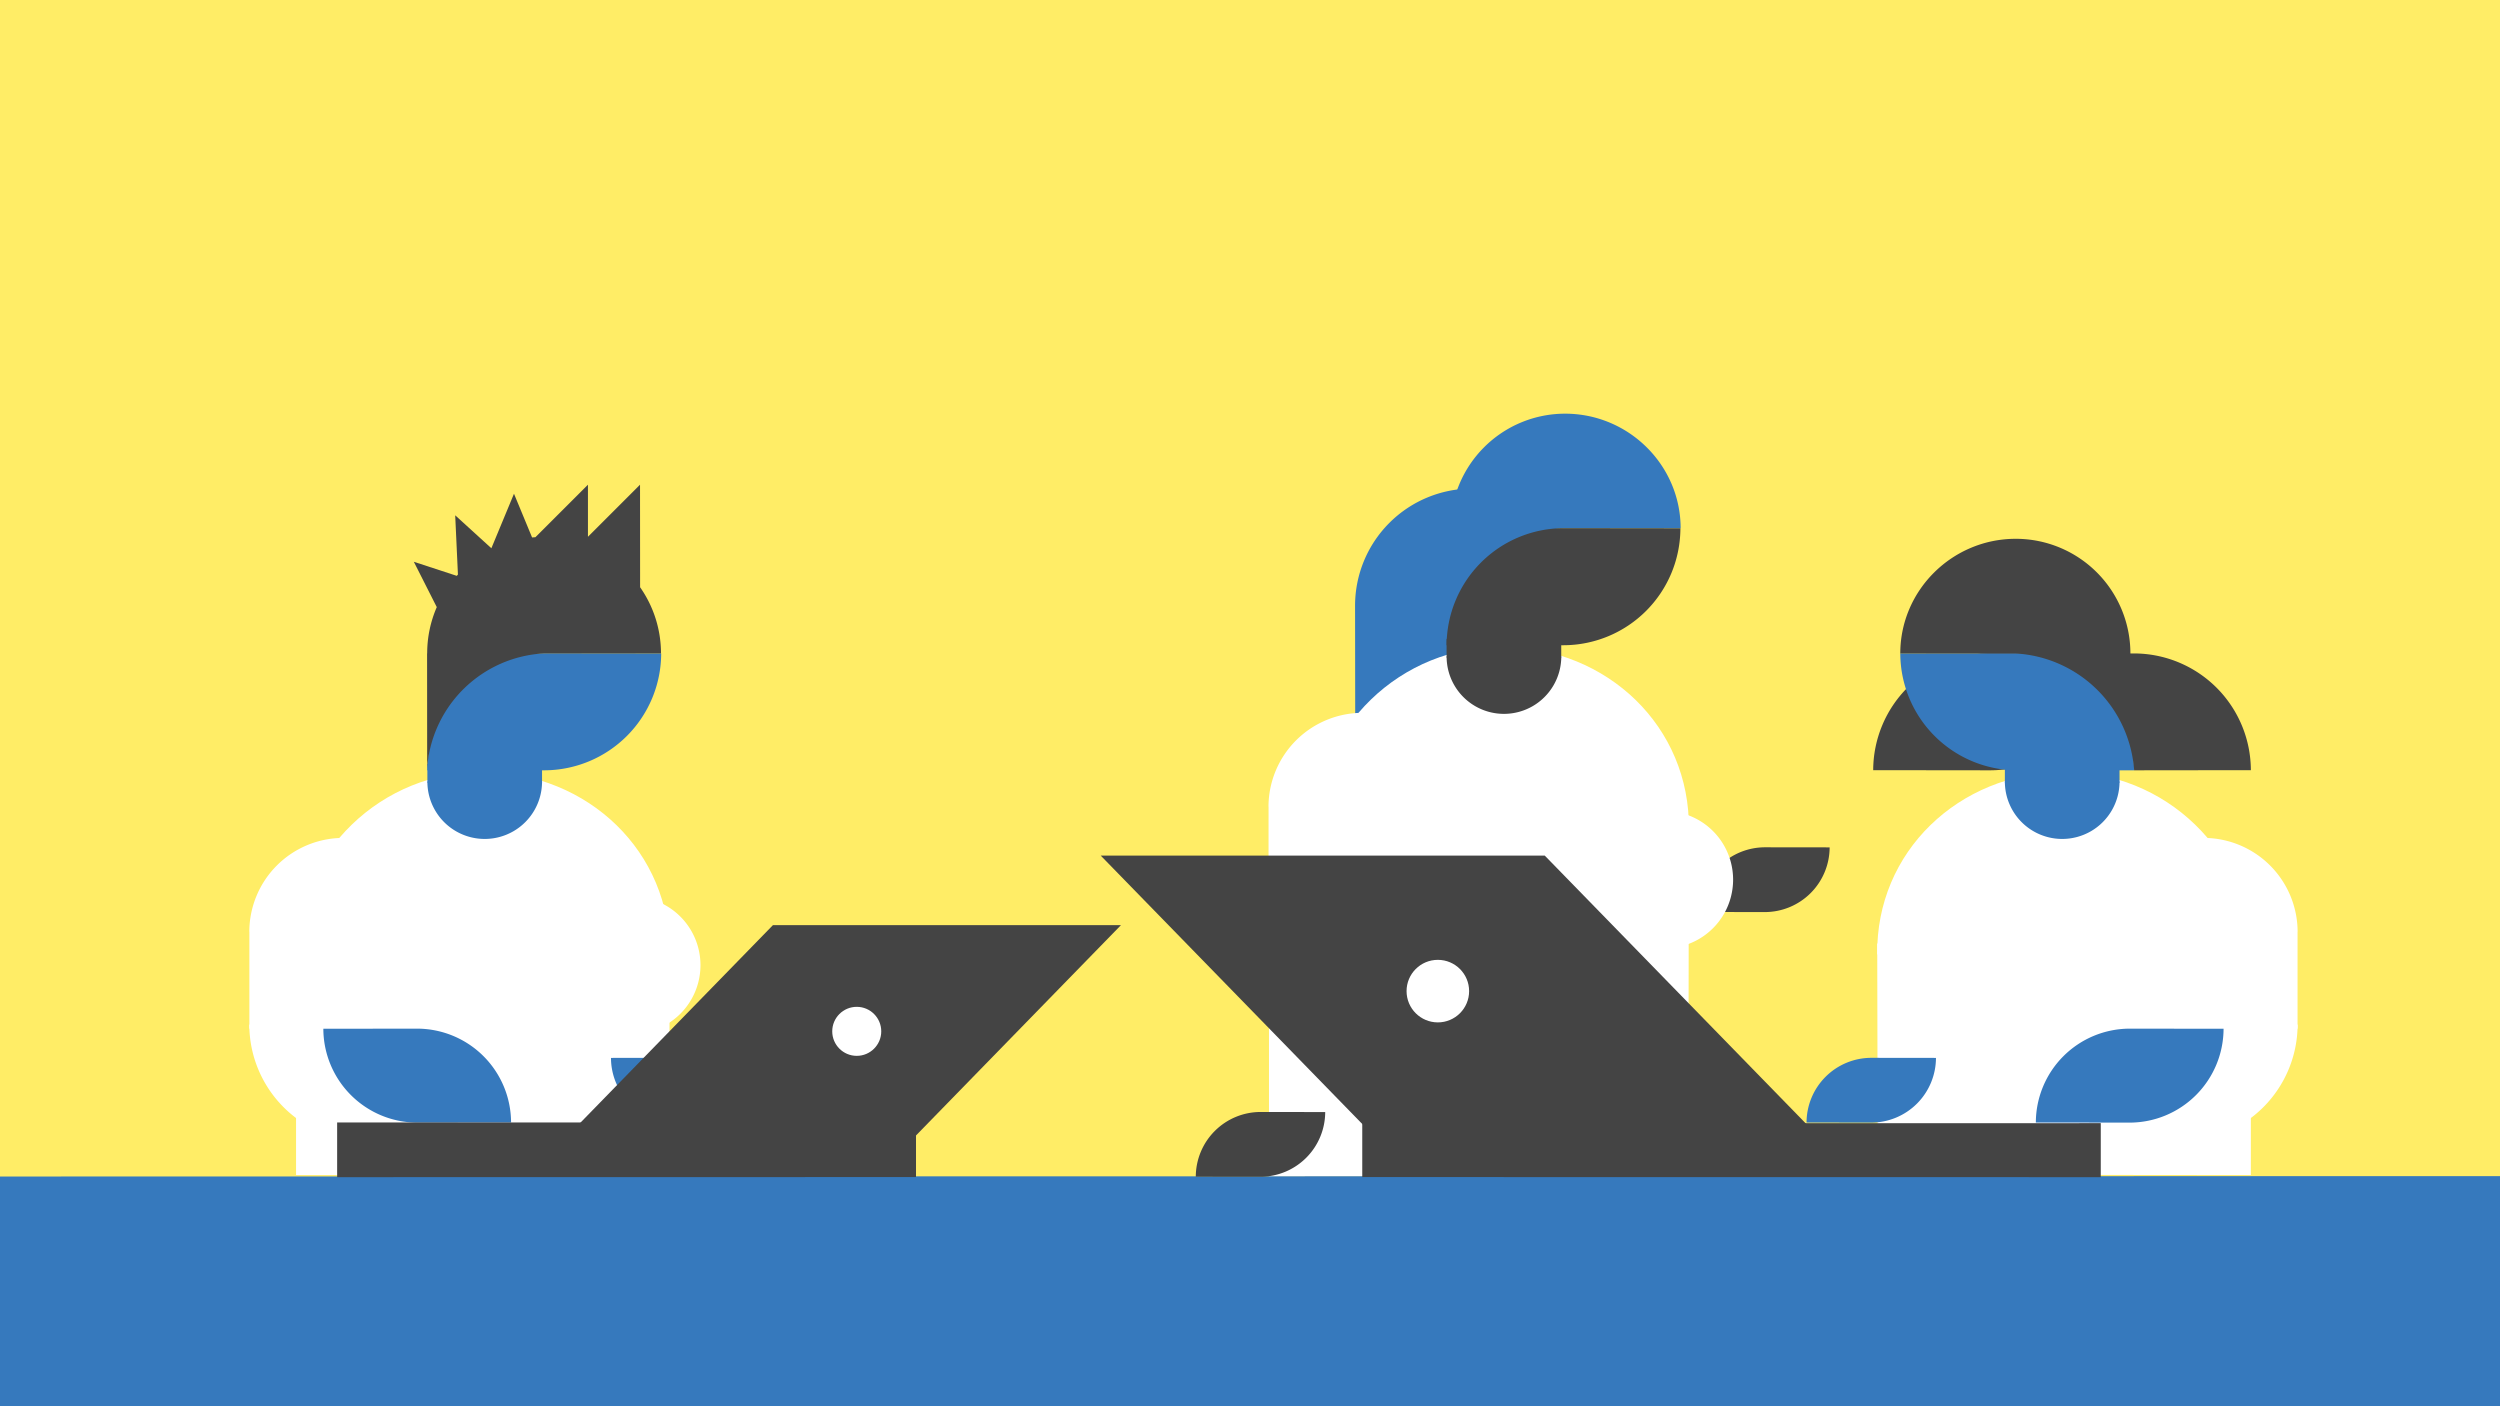 <svg id="Calque_1" data-name="Calque 1" xmlns="http://www.w3.org/2000/svg" viewBox="0 0 1920 1080"><defs><style>.cls-1{fill:#ffed66;}.cls-2{fill:#fff;}.cls-3{fill:#3679bd;}.cls-4{fill:#444;}</style></defs><title>atelier</title><rect class="cls-1" x="-10" y="-10" width="1940" height="1101"/><polygon id="rect2993-7" class="cls-2" points="513.95 902.17 514.32 724.65 227.37 724.36 227.37 902.47 513.95 902.17"/><path id="path2995-5" class="cls-2" d="M514.32,733c1-78.89-62.6-139.15-142-140.17S228,654.79,226.81,733.5L370.56,733Z"/><path class="cls-2" d="M485.22,794a52.75,52.75,0,0,0,0-105.5Z"/><path class="cls-3" d="M328.23,600.28a44,44,0,0,0,88.06,0Z"/><path id="path3041-1" class="cls-2" d="M191.46,786.91a90,90,0,0,0,89.8,89.8l.11-89.91Z"/><path class="cls-3" d="M418,591.6h.11a90,90,0,0,0,89.68-89.79l-89.8-.11h-.11a90.1,90.1,0,0,0-89.68,89.91H418Z"/><path class="cls-3" d="M518.91,812.41H519a49.81,49.81,0,0,1,49.63,49.69l-49.7.06h-.06a49.81,49.81,0,0,1-49.63-49.69l49.7-.06h0Z"/><path class="cls-3" d="M1040.69,465v-.11h0a90,90,0,0,1,89.79-89.68l.11,89.8h0v.11h0a90,90,0,0,1-89.79,89.68l-.11-89.8h0Z"/><path class="cls-3" d="M1202,317.7A88.06,88.06,0,0,0,1114,405.75h-2.91l.06,88.06a95,95,0,0,1,89.46-88.06h90.12C1290.71,357.12,1250.68,317.7,1202,317.7Z"/><rect class="cls-3" x="328.23" y="586.67" width="88.06" height="14.41" transform="translate(744.52 1187.75) rotate(-180)"/><path class="cls-2" d="M191.47,715.52a72.25,72.25,0,0,1,72.08-72l.09,72.08h0v.09h0c0,1.31,0,2.62-.12,3.92V790h-72V718h0v-2.34h0v-.09Z"/><path class="cls-3" d="M320.41,790h.09a72.25,72.25,0,0,1,72,72.08l-72.08.09h-.09a72.25,72.25,0,0,1-72-72.08l72.08-.09h0Z"/><path class="cls-4" d="M1355.47,700.47h.06a49.81,49.81,0,0,0,49.63-49.69l-49.7-.06h-.06a49.81,49.81,0,0,0-49.63,49.69l49.7.06h0Z"/><polygon id="rect2993-7-2" data-name="rect2993-7" class="cls-2" points="1296.64 903.21 1297.06 628.75 974.58 628.29 974.58 903.67 1296.64 903.21"/><path id="path2995-5-2" data-name="path2995-5" class="cls-2" d="M1297.06,636.9c1-78.89-62.6-139.15-142-140.17s-144.36,62-145.55,140.71l143.75-.54Z"/><path class="cls-4" d="M1111,504.22a44,44,0,0,0,88.06,0Z"/><path class="cls-4" d="M1200.76,495.54h.11a90,90,0,0,0,89.68-89.79l-89.8-.11h-.11A90.1,90.1,0,0,0,1111,495.54h89.8Z"/><rect class="cls-4" x="1110.97" y="490.61" width="88.06" height="14.41" transform="translate(2310 995.62) rotate(-180)"/><path class="cls-2" d="M974.2,619.46a72.25,72.25,0,0,1,72.08-72l.09,72.08h0v.09h0c0,1.31,0,2.62-.12,3.92v70.38h-72v-72h0v-2.34h0v-.09Z"/><path class="cls-4" d="M1528.42,591.6h.11a90,90,0,0,0,89.68-89.79l-89.8-.11h-.11a90,90,0,0,0-89.68,89.79l89.8.11h0Z"/><polygon id="rect2993-7-3" data-name="rect2993-7" class="cls-2" points="1442.08 902.17 1441.71 724.65 1728.66 724.36 1728.66 902.47 1442.08 902.17"/><path id="path2995-5-3" data-name="path2995-5" class="cls-2" d="M1441.71,733c-1-78.89,62.6-139.15,142-140.17s144.36,62,145.55,140.71L1585.47,733Z"/><polygon id="rect2993-7-4" data-name="rect2993-7" class="cls-3" points="-9 1090.45 -9 903.56 1931 903.25 1931 1090.76 -9 1090.45"/><path class="cls-4" d="M491.6,451l-.06-78.75-40,40,0-40L411.2,412.58c-.85.06-1.71.11-2.56.19l-13.9-33.58-17.37,41.87-27.78-25.31,2.1,45.5-.88,1-33-10.81,17.63,34.83a89.15,89.15,0,0,0-7.36,35.56H328l.06,88.06a95,95,0,0,1,89.46-88.06h90.12A88.38,88.38,0,0,0,491.6,451Z"/><path class="cls-2" d="M1278.28,622.82a52.75,52.75,0,0,1,0,105.5Z"/><polygon id="rect2993-7-5" data-name="rect2993-7" class="cls-4" points="1046.21 904 1046.21 862.66 1613.39 862.59 1613.39 904.07 1046.21 904"/><polygon class="cls-4" points="1387.65 863.65 1186.38 657.11 1046.56 657.11 845.36 657.11 1046.63 863.65 1046.63 863.65 1387.65 863.65"/><circle class="cls-2" cx="1104.26" cy="761.18" r="24.02"/><polygon id="rect2993-7-6" data-name="rect2993-7" class="cls-4" points="703.49 904 703.49 862.12 258.92 862.04 258.92 904.07 703.49 904"/><polygon class="cls-4" points="435.86 872.38 593.62 710.5 703.21 710.5 860.91 710.5 703.16 872.38 703.16 872.38 435.86 872.38"/><circle class="cls-2" cx="657.98" cy="792.07" r="18.82"/><path class="cls-3" d="M1627.8,600.28a44,44,0,0,1-88.06,0Z"/><path id="path3041-1-2" data-name="path3041-1" class="cls-2" d="M1764.57,786.91a90,90,0,0,1-89.8,89.8l-.11-89.91Z"/><path class="cls-3" d="M1549.22,591.6h-.11a90,90,0,0,1-89.68-89.79l89.8-.11h.11A90.1,90.1,0,0,1,1639,591.6h-89.8Z"/><path class="cls-3" d="M1437.12,812.41h-.06a49.81,49.81,0,0,0-49.63,49.69l49.7.06h.06a49.81,49.81,0,0,0,49.63-49.69l-49.7-.06h0Z"/><path class="cls-4" d="M968,854H968a49.81,49.81,0,0,0-49.63,49.69l49.7.06h.06a49.81,49.81,0,0,0,49.63-49.69L968,854h0Z"/><rect class="cls-3" x="1539.74" y="586.67" width="88.06" height="14.41"/><path class="cls-2" d="M1764.57,715.52a72.25,72.25,0,0,0-72.08-72l-.09,72.08h0v.09h0c0,1.31,0,2.62.12,3.92V790h72V718h0v-2.34h0v-.09Z"/><path class="cls-3" d="M1635.62,790h-.09a72.25,72.25,0,0,0-72,72.08l72.08.09h.09a72.25,72.25,0,0,0,72-72.08l-72.08-.09h0Z"/><path class="cls-4" d="M1728.66,591.49a89.89,89.89,0,0,0-88-89.63v0h-4.51a88.06,88.06,0,0,0-88.06-88.06c-48.63,0-88.67,39.42-88.67,88.06h88.5A96.69,96.69,0,0,1,1639,591.47v.13Z"/></svg>